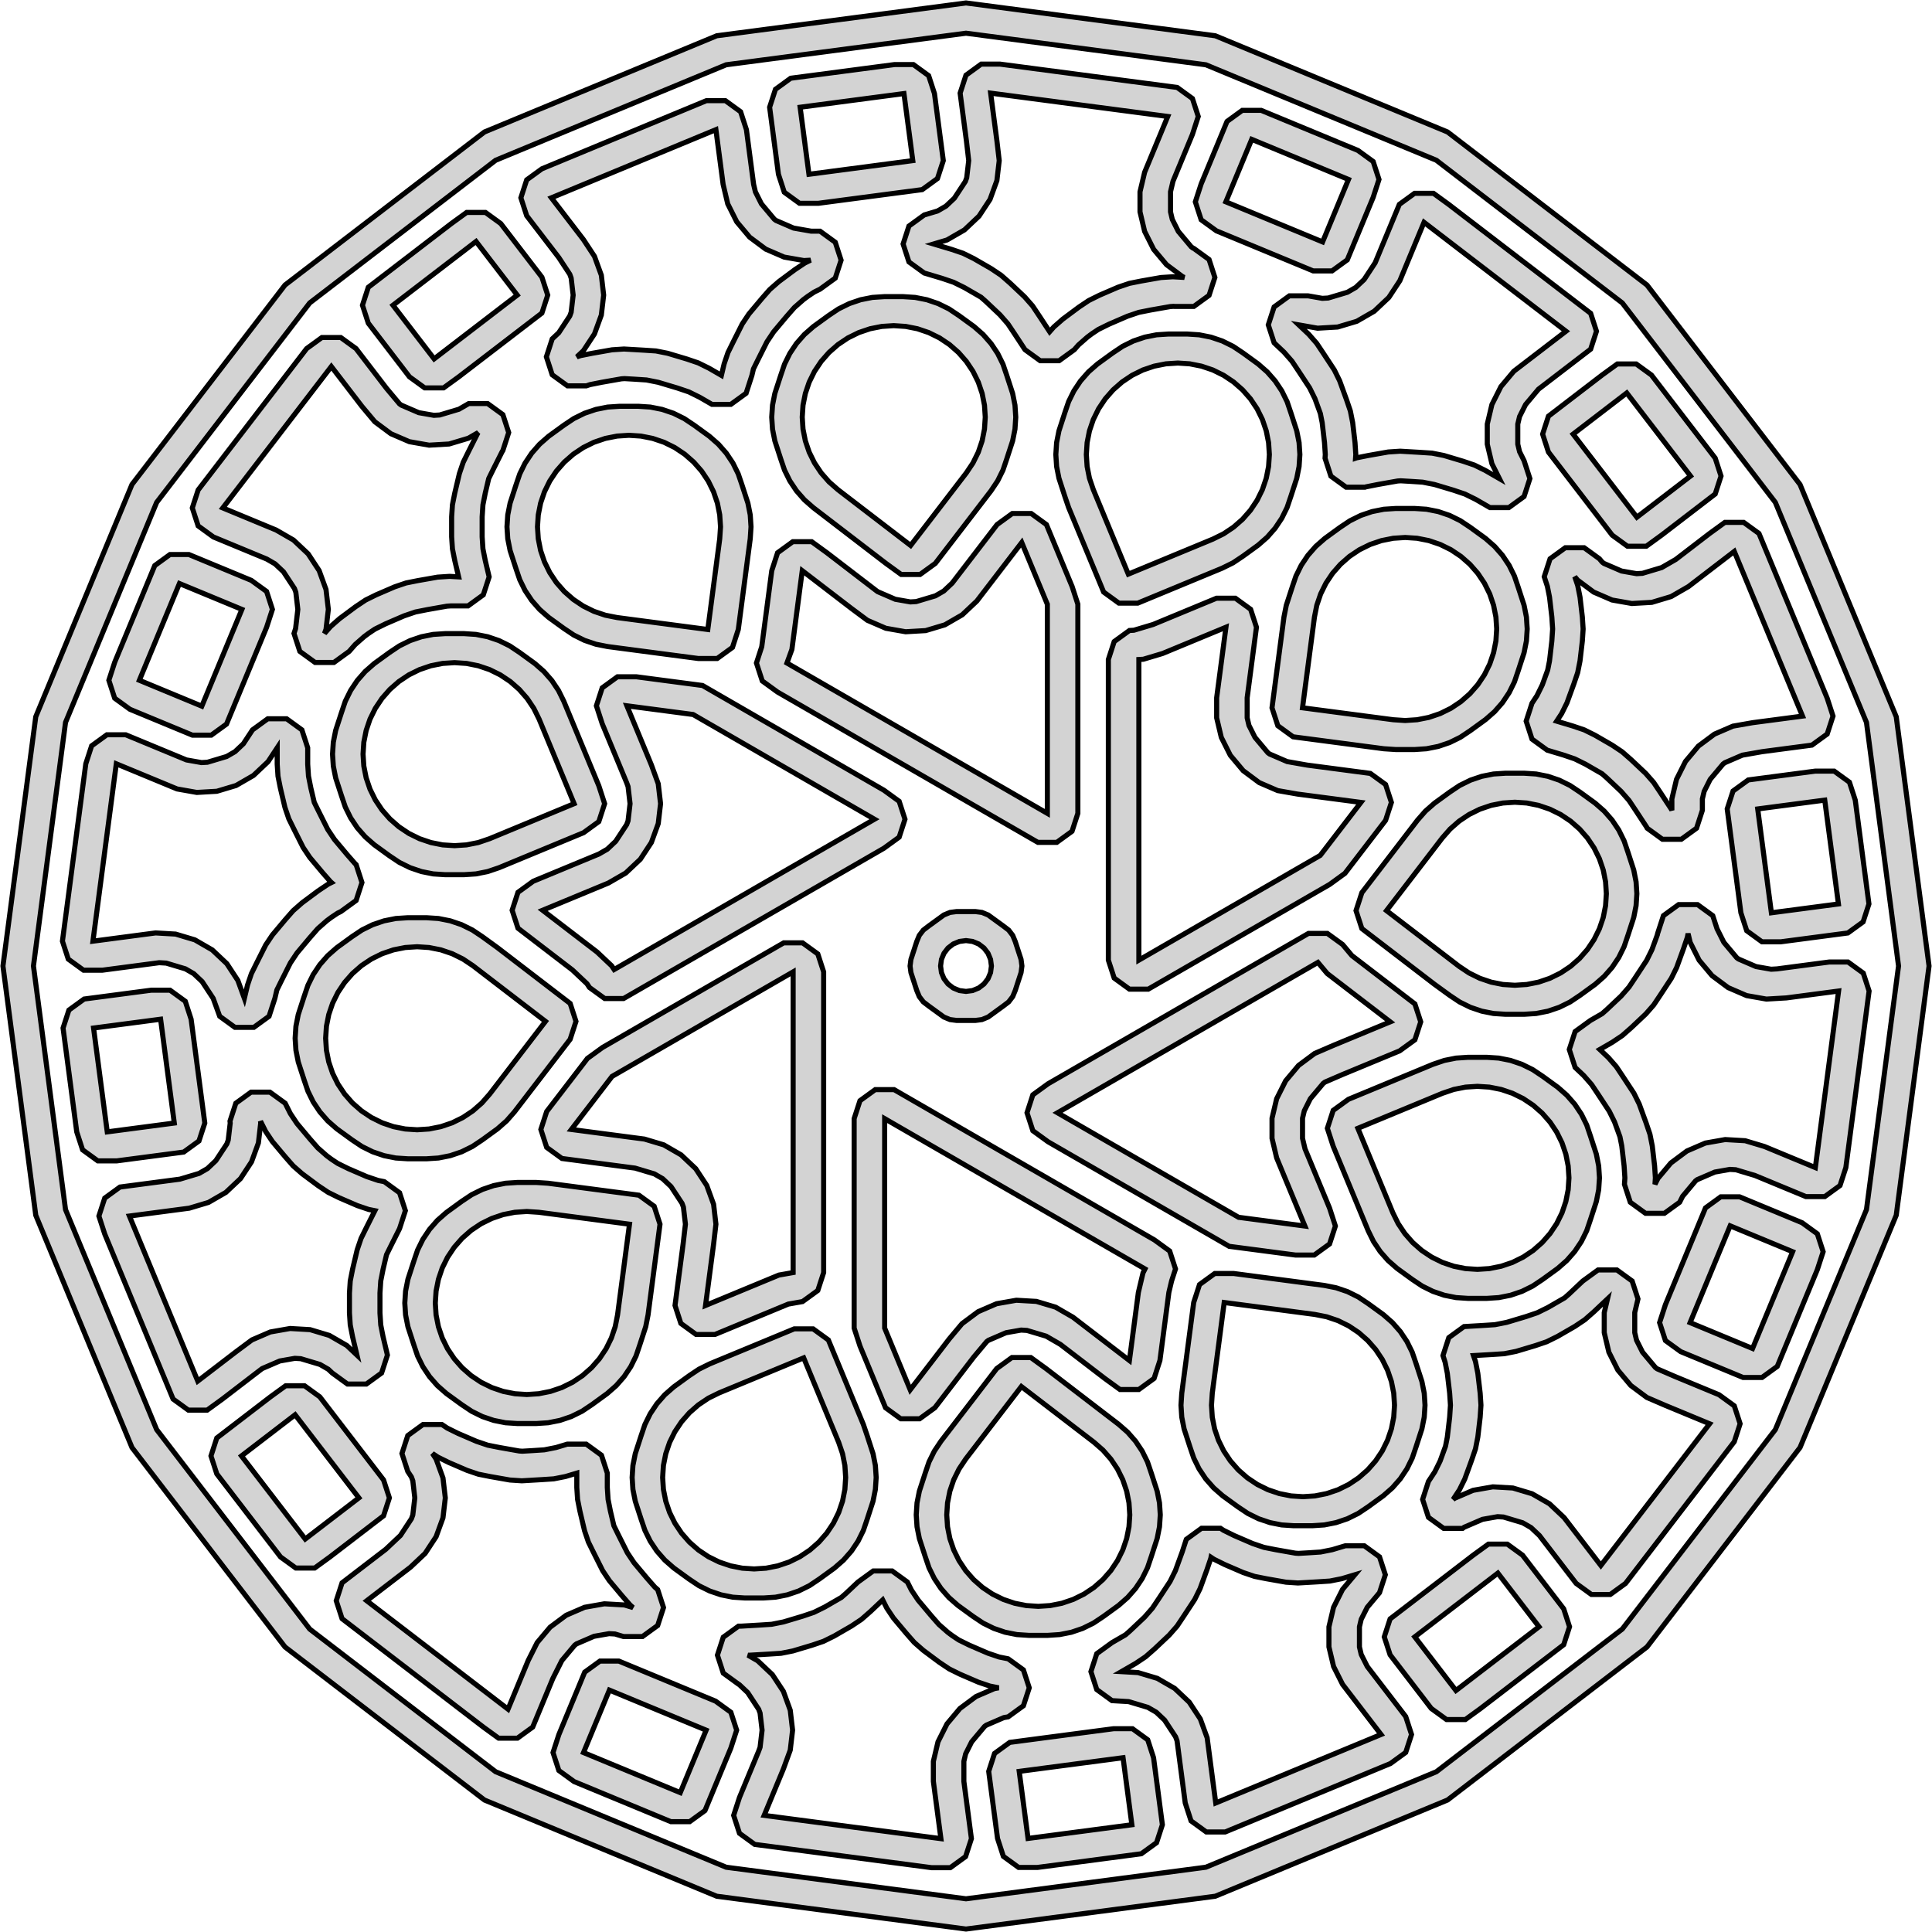 <?xml version="1.0" standalone="no"?>
<!DOCTYPE svg PUBLIC "-//W3C//DTD SVG 1.1//EN" "http://www.w3.org/Graphics/SVG/1.1/DTD/svg11.dtd">
<svg width="190" height="190" viewBox="-95 -95 190 190" xmlns="http://www.w3.org/2000/svg" version="1.1">
<title>OpenSCAD Model</title>
<path d="
M 24.513,91.483 L 47.355,82.021 L 66.97,66.97 L 82.021,47.355 L 91.483,24.513 L 94.71,-0
 L 91.483,-24.513 L 82.021,-47.355 L 66.97,-66.97 L 47.355,-82.021 L 24.513,-91.483 L 0,-94.71
 L -24.513,-91.483 L -47.355,-82.021 L -66.97,-66.97 L -82.021,-47.355 L -91.483,-24.513 L -94.71,-0
 L -91.483,24.513 L -82.021,47.355 L -66.97,66.97 L -47.355,82.021 L -24.513,91.483 L 0,94.71
 z
M -23.586,88.63 L -46.255,79.24 L -64.543,65.207 L -79.594,45.592 L -88.556,23.956 L -91.71,-0
 L -88.556,-23.956 L -79.594,-45.592 L -64.543,-65.207 L -46.255,-79.24 L -23.586,-88.63 L 0,-91.735
 L 23.586,-88.63 L 46.255,-79.24 L 64.543,-65.207 L 79.594,-45.592 L 88.556,-23.956 L 91.71,-0
 L 88.556,23.956 L 79.594,45.592 L 64.543,65.207 L 46.255,79.24 L 23.586,88.63 L 0,91.735
 z
M 10.654,-60.613 L 11.064,-61.08 L 11.949,-61.856 L 12.384,-62.181 L 13.011,-62.599 L 14.067,-63.12
 L 15.879,-63.902 L 16.994,-64.28 L 18.148,-64.51 L 20.092,-64.852 L 20.394,-64.872 L 20.549,-64.863
 L 22.403,-64.863 L 23.903,-65.953 L 24.476,-67.716 L 23.903,-69.48 L 22.403,-70.57 L 22.317,-70.606
 L 22.148,-70.732 L 20.88,-72.244 L 20.288,-73.423 L 20.112,-74.165 L 20.112,-76.138 L 20.356,-77.17
 L 22.268,-81.784 L 22.841,-83.547 L 22.268,-85.311 L 20.768,-86.4 L 3.349,-88.694 L 1.495,-88.694
 L -0.005,-87.604 L -0.578,-85.841 L 0.038,-81.165 L 0.267,-79.205 L 0.07,-77.523 L -0.064,-77.153
 L -1.149,-75.504 L -1.973,-74.727 L -2.793,-74.253 L -4.112,-73.858 L -5.612,-72.768 L -6.185,-71.005
 L -5.612,-69.242 L -4.112,-68.152 L -2.337,-67.62 L -1.222,-67.242 L -0.166,-66.721 L 1.472,-65.775
 L 1.907,-65.394 L 3.342,-64.04 L 4.119,-63.154 L 4.773,-62.176 L 5.8,-60.613 L 7.3,-59.523
 L 9.154,-59.523 z
M 19.165,-67.706 L 17.221,-67.363 L 16.067,-67.133 L 14.952,-66.755 L 13.139,-65.973 L 12.084,-65.452
 L 11.105,-64.798 L 9.522,-63.62 L 8.637,-62.843 L 8.227,-62.377 L 7.2,-63.939 L 6.546,-64.918
 L 5.769,-65.803 L 4.334,-67.157 L 3.449,-67.933 L 2.47,-68.588 L 0.761,-69.574 L -0.295,-70.095
 L -1.41,-70.473 L -3.185,-71.005 L -1.866,-71.4 L -0.157,-72.387 L 1.278,-73.741 L 2.363,-75.39
 L 3.038,-77.244 L 3.267,-79.205 L 3.038,-81.165 L 2.422,-85.841 L 19.841,-83.547 L 17.567,-78.059
 L 17.112,-76.138 L 17.112,-74.165 L 17.567,-72.244 L 18.453,-70.481 L 19.721,-68.969 L 21.304,-67.79
 L 21.476,-67.716 L 20.339,-67.782 z
M -4.306,-76.352 L -2.806,-77.441 L -2.233,-79.205 L -3.101,-85.798 L -3.674,-87.561 L -5.174,-88.651
 L -7.028,-88.651 L -17.24,-87.306 L -18.74,-86.217 L -19.313,-84.453 L -18.445,-77.86 L -17.872,-76.097
 L -16.372,-75.007 L -14.518,-75.007 z
M -16.313,-84.453 L -6.101,-85.798 L -5.233,-79.205 L -15.445,-77.86 z
M -21.627,-56.322 L -21.054,-58.085 L -20.903,-58.722 L -20.46,-59.619 L -19.575,-61.383 L -18.921,-62.362
 L -17.652,-63.873 L -16.876,-64.758 L -15.991,-65.535 L -15.555,-65.859 L -14.929,-66.278 L -14.357,-66.56
 L -12.857,-67.649 L -12.284,-69.413 L -12.857,-71.176 L -14.357,-72.266 L -15.229,-72.266 L -16.956,-72.57
 L -18.682,-73.315 L -18.851,-73.441 L -20.119,-74.953 L -20.712,-76.132 L -20.887,-76.873 L -21.595,-82.249
 L -22.168,-84.013 L -23.668,-85.103 L -25.522,-85.103 L -41.702,-78.401 L -43.202,-77.311 L -43.775,-75.548
 L -43.202,-73.784 L -40.05,-69.677 L -38.965,-68.028 L -38.831,-67.658 L -38.634,-65.977 L -38.831,-64.295
 L -38.965,-63.925 L -40.05,-62.276 L -40.694,-61.669 L -41.267,-59.906 L -40.694,-58.142 L -39.194,-57.053
 L -37.34,-57.053 L -36.982,-57.174 L -35.827,-57.404 L -33.883,-57.746 L -33.581,-57.766 L -32.593,-57.709
 L -31.418,-57.632 L -30.263,-57.402 L -28.373,-56.836 L -27.258,-56.458 L -26.202,-55.937 L -24.981,-55.232
 L -23.127,-55.232 z
M -36.538,-62.162 L -35.863,-64.016 L -35.634,-65.977 L -35.863,-67.937 L -36.538,-69.791 L -37.623,-71.44
 L -40.775,-75.548 L -24.595,-82.249 L -23.887,-76.873 L -23.432,-74.953 L -22.547,-73.189 L -21.278,-71.678
 L -19.695,-70.499 L -17.883,-69.717 L -15.939,-69.375 L -15.284,-69.413 L -15.856,-69.131 L -16.835,-68.477
 L -18.418,-67.298 L -19.303,-66.522 L -20.079,-65.637 L -21.348,-64.125 L -22.002,-63.146 L -22.888,-61.382
 L -23.408,-60.327 L -23.787,-59.212 L -24.054,-58.085 L -25.275,-58.79 L -26.331,-59.311 L -27.445,-59.689
 L -29.336,-60.255 L -30.491,-60.485 L -31.666,-60.562 L -33.636,-60.676 L -34.81,-60.599 L -36.754,-60.257
 L -37.909,-60.027 L -38.267,-59.906 L -37.623,-60.513 z
M 37.497,-69.446 L 40.042,-75.59 L 40.615,-77.354 L 40.042,-79.117 L 38.542,-80.207 L 29.026,-84.148
 L 27.172,-84.148 L 25.672,-83.059 L 23.127,-76.915 L 22.554,-75.151 L 23.127,-73.388 L 24.627,-72.298
 L 34.143,-68.357 L 35.997,-68.357 z
M 25.554,-75.151 L 28.099,-81.295 L 37.615,-77.354 L 35.07,-71.21 z
M 54.882,-46.171 L 55.455,-47.934 L 54.882,-49.697 L 54.44,-50.578 L 54.264,-51.319 L 54.264,-53.293
 L 54.44,-54.034 L 55.032,-55.213 L 56.3,-56.725 L 61.43,-60.661 L 62.003,-62.425 L 61.43,-64.188
 L 47.471,-74.899 L 45.971,-75.989 L 44.117,-75.989 L 42.617,-74.899 L 40.239,-69.158 L 39.155,-67.509
 L 38.33,-66.732 L 37.51,-66.258 L 35.619,-65.692 L 35.043,-65.659 L 33.655,-65.903 L 31.801,-65.903
 L 30.301,-64.813 L 29.728,-63.05 L 30.301,-61.287 L 31.282,-60.361 L 32.058,-59.476 L 32.712,-58.497
 L 33.797,-56.848 L 34.317,-55.792 L 34.848,-54.335 L 35.028,-53.432 L 35.257,-51.472 L 35.334,-50.297
 L 35.31,-49.939 L 35.883,-48.176 L 37.383,-47.086 L 39.237,-47.086 L 39.351,-47.125 L 40.505,-47.354
 L 42.449,-47.697 L 42.751,-47.717 L 43.74,-47.659 L 44.915,-47.582 L 46.069,-47.353 L 47.96,-46.786
 L 49.075,-46.408 L 50.131,-45.888 L 51.528,-45.081 L 53.382,-45.081 z
M 38.257,-51.472 L 38.028,-53.432 L 37.798,-54.587 L 37.419,-55.701 L 36.744,-57.556 L 36.224,-58.612
 L 35.139,-60.261 L 34.485,-61.239 L 33.709,-62.125 L 32.728,-63.05 L 34.576,-62.724 L 36.546,-62.839
 L 38.437,-63.405 L 40.146,-64.392 L 41.582,-65.746 L 42.666,-67.395 L 45.044,-73.136 L 59.003,-62.425
 L 53.873,-58.489 L 52.605,-56.977 L 51.719,-55.213 L 51.264,-53.293 L 51.264,-51.319 L 51.719,-49.399
 L 52.455,-47.934 L 51.058,-48.741 L 50.002,-49.261 L 48.887,-49.64 L 46.996,-50.206 L 45.842,-50.435
 L 44.667,-50.512 L 42.697,-50.627 L 41.522,-50.55 L 39.578,-50.208 L 38.424,-49.978 L 38.31,-49.939
 L 38.334,-50.297 z
M -49.879,-57.943 L -41.707,-64.213 L -41.134,-65.977 L -41.707,-67.74 L -45.755,-73.016 L -47.255,-74.106
 L -49.11,-74.106 L -50.61,-73.016 L -58.781,-66.746 L -59.354,-64.982 L -58.781,-63.219 L -54.733,-57.943
 L -53.233,-56.853 L -51.379,-56.853 z
M -56.354,-64.982 L -48.183,-71.252 L -44.134,-65.977 L -52.306,-59.706 z
M -3.018,-39.593 L 2.461,-46.733 L 3.115,-47.712 L 3.636,-48.768 L 4.014,-49.883 L 4.587,-51.646
 L 4.817,-52.8 L 4.894,-53.975 L 4.817,-55.15 L 4.587,-56.305 L 4.014,-58.068 L 3.636,-59.183
 L 3.115,-60.239 L 2.461,-61.217 L 1.685,-62.102 L 0.8,-62.879 L -0.7,-63.969 L -1.679,-64.623
 L -2.735,-65.143 L -3.85,-65.522 L -5.004,-65.751 L -6.179,-65.828 L -8.033,-65.828 L -9.208,-65.751
 L -10.362,-65.522 L -11.477,-65.143 L -12.533,-64.623 L -13.512,-63.969 L -15.012,-62.879 L -15.897,-62.102
 L -16.673,-61.218 L -17.327,-60.239 L -17.848,-59.183 L -18.226,-58.068 L -18.799,-56.305 L -19.029,-55.15
 L -19.106,-53.975 L -19.029,-52.8 L -18.799,-51.646 L -18.226,-49.883 L -17.848,-48.768 L -17.327,-47.712
 L -16.673,-46.733 L -15.897,-45.848 L -15.012,-45.072 L -7.872,-39.593 L -6.372,-38.503 L -4.518,-38.503
 z
M -12.585,-46.835 L -13.47,-47.611 L -14.246,-48.496 L -14.9,-49.475 L -15.421,-50.531 L -15.799,-51.646
 L -16.029,-52.8 L -16.106,-53.975 L -16.029,-55.15 L -15.799,-56.305 L -15.421,-57.419 L -14.9,-58.475
 L -14.246,-59.454 L -13.47,-60.339 L -12.585,-61.115 L -11.606,-61.77 L -10.55,-62.29 L -9.435,-62.669
 L -8.281,-62.898 L -7.106,-62.975 L -5.931,-62.898 L -4.777,-62.669 L -3.662,-62.29 L -2.606,-61.77
 L -1.627,-61.115 L -0.742,-60.339 L 0.034,-59.454 L 0.688,-58.475 L 1.209,-57.419 L 1.587,-56.305
 L 1.817,-55.15 L 1.894,-53.975 L 1.817,-52.8 L 1.587,-51.646 L 1.209,-50.531 L 0.688,-49.475
 L 0.034,-48.496 L -5.445,-41.356 z
M 25.205,-39.129 L 26.261,-39.65 L 27.239,-40.304 L 28.739,-41.393 L 29.625,-42.17 L 30.401,-43.055
 L 31.055,-44.034 L 31.576,-45.089 L 31.954,-46.204 L 32.527,-47.968 L 32.757,-49.122 L 32.834,-50.297
 L 32.757,-51.472 L 32.527,-52.626 L 31.954,-54.39 L 31.576,-55.504 L 31.055,-56.56 L 30.401,-57.539
 L 29.625,-58.424 L 28.739,-59.2 L 27.239,-60.29 L 26.261,-60.944 L 25.205,-61.465 L 24.09,-61.843
 L 22.936,-62.073 L 21.761,-62.15 L 19.907,-62.15 L 18.732,-62.073 L 17.577,-61.843 L 16.462,-61.465
 L 15.407,-60.944 L 14.428,-60.29 L 12.928,-59.2 L 12.043,-58.424 L 11.266,-57.539 L 10.612,-56.56
 L 10.092,-55.504 L 9.713,-54.39 L 9.14,-52.626 L 8.911,-51.472 L 8.834,-50.297 L 8.911,-49.122
 L 9.14,-47.968 L 9.713,-46.204 L 10.092,-45.089 L 13.536,-36.775 L 15.036,-35.685 L 16.89,-35.685
 z
M 12.519,-46.853 L 12.14,-47.968 L 11.911,-49.122 L 11.834,-50.297 L 11.911,-51.472 L 12.14,-52.626
 L 12.519,-53.741 L 13.039,-54.797 L 13.694,-55.776 L 14.47,-56.661 L 15.355,-57.437 L 16.334,-58.091
 L 17.39,-58.612 L 18.504,-58.99 L 19.659,-59.22 L 20.834,-59.297 L 22.008,-59.22 L 23.163,-58.99
 L 24.278,-58.612 L 25.334,-58.091 L 26.312,-57.437 L 27.198,-56.661 L 27.974,-55.776 L 28.628,-54.797
 L 29.149,-53.741 L 29.527,-52.626 L 29.757,-51.472 L 29.834,-50.297 L 29.757,-49.122 L 29.527,-47.968
 L 29.149,-46.853 L 28.628,-45.797 L 27.974,-44.818 L 27.198,-43.933 L 26.312,-43.157 L 25.334,-42.503
 L 24.278,-41.982 L 15.963,-38.538 z
M -60.66,-30.941 L -60.067,-31.617 L -59.182,-32.393 L -58.746,-32.717 L -58.12,-33.136 L -57.064,-33.657
 L -55.252,-34.438 L -54.137,-34.817 L -52.982,-35.046 L -51.039,-35.389 L -50.659,-35.414 L -48.969,-35.414
 L -47.469,-36.504 L -46.896,-38.267 L -47.277,-39.875 L -47.507,-41.029 L -47.584,-42.204 L -47.584,-44.178
 L -47.507,-45.352 L -47.277,-46.507 L -46.938,-47.938 L -46.496,-48.835 L -45.61,-50.598 L -45.545,-50.697
 L -44.972,-52.46 L -45.545,-54.224 L -47.045,-55.313 L -48.899,-55.313 L -49.866,-54.755 L -51.757,-54.189
 L -52.333,-54.155 L -53.817,-54.417 L -55.543,-55.161 L -55.712,-55.287 L -56.98,-56.799 L -59.989,-60.719
 L -61.489,-61.809 L -63.343,-61.809 L -64.843,-60.719 L -75.515,-46.811 L -76.088,-45.048 L -75.515,-43.284
 L -74.015,-42.194 L -68.77,-40.022 L -67.95,-39.548 L -67.125,-38.771 L -66.041,-37.122 L -65.906,-36.752
 L -65.71,-35.07 L -65.93,-33.186 L -66.087,-32.705 L -65.513,-30.941 L -64.013,-29.851 L -62.16,-29.851
 z
M -62.939,-33.11 L -62.71,-35.07 L -62.939,-37.031 L -63.614,-38.885 L -64.698,-40.534 L -66.134,-41.888
 L -67.843,-42.875 L -73.088,-45.048 L -62.416,-58.956 L -59.407,-55.036 L -58.139,-53.524 L -56.556,-52.345
 L -54.744,-51.564 L -52.8,-51.221 L -50.83,-51.336 L -48.939,-51.902 L -47.972,-52.46 L -48.037,-52.362
 L -48.923,-50.598 L -49.444,-49.542 L -49.822,-48.428 L -50.277,-46.507 L -50.507,-45.352 L -50.584,-44.178
 L -50.584,-42.204 L -50.507,-41.029 L -50.277,-39.875 L -49.896,-38.267 L -50.791,-38.319 L -51.966,-38.242
 L -53.91,-37.9 L -55.064,-37.67 L -56.179,-37.291 L -57.991,-36.51 L -59.047,-35.989 L -60.026,-35.335
 L -61.609,-34.157 L -62.494,-33.38 L -63.087,-32.705 z
M 68.404,-42.371 L 73.68,-46.419 L 74.252,-48.183 L 73.68,-49.946 L 67.409,-58.117 L 65.909,-59.207
 L 64.055,-59.207 L 62.555,-58.117 L 57.279,-54.069 L 56.706,-52.306 L 57.279,-50.542 L 63.55,-42.371
 L 65.05,-41.281 L 66.904,-41.281 z
M 59.706,-52.306 L 64.982,-56.354 L 71.252,-48.183 L 65.977,-44.134 z
M -22.966,-31.33 L -22.393,-33.093 L -21.219,-42.016 L -21.142,-43.191 L -21.219,-44.366 L -21.448,-45.52
 L -22.021,-47.284 L -22.4,-48.398 L -22.92,-49.454 L -23.574,-50.433 L -24.351,-51.318 L -25.236,-52.094
 L -26.736,-53.184 L -27.715,-53.838 L -28.77,-54.359 L -29.885,-54.737 L -31.04,-54.967 L -32.215,-55.044
 L -34.069,-55.044 L -35.243,-54.967 L -36.398,-54.737 L -37.513,-54.359 L -38.569,-53.838 L -39.547,-53.184
 L -41.047,-52.094 L -41.933,-51.318 L -42.709,-50.433 L -43.363,-49.454 L -43.883,-48.398 L -44.262,-47.284
 L -44.835,-45.52 L -45.065,-44.366 L -45.142,-43.191 L -45.065,-42.016 L -44.835,-40.862 L -44.262,-39.098
 L -43.883,-37.983 L -43.363,-36.928 L -42.709,-35.949 L -41.933,-35.064 L -41.047,-34.287 L -39.547,-33.198
 L -38.569,-32.544 L -37.513,-32.023 L -36.398,-31.645 L -35.243,-31.415 L -26.32,-30.24 L -24.466,-30.24
 z
M -34.316,-34.268 L -35.471,-34.498 L -36.586,-34.876 L -37.642,-35.397 L -38.62,-36.051 L -39.505,-36.827
 L -40.282,-37.712 L -40.936,-38.691 L -41.456,-39.747 L -41.835,-40.862 L -42.065,-42.016 L -42.142,-43.191
 L -42.065,-44.366 L -41.835,-45.52 L -41.456,-46.635 L -40.936,-47.691 L -40.282,-48.67 L -39.505,-49.555
 L -38.62,-50.331 L -37.642,-50.985 L -36.586,-51.506 L -35.471,-51.884 L -34.316,-52.114 L -33.142,-52.191
 L -31.967,-52.114 L -30.812,-51.884 L -29.697,-51.506 L -28.642,-50.985 L -27.663,-50.331 L -26.778,-49.555
 L -26.001,-48.67 L -25.347,-47.691 L -24.827,-46.635 L -24.448,-45.52 L -24.219,-44.366 L -24.142,-43.191
 L -24.219,-42.016 L -25.393,-33.093 z
M 45.293,-21.365 L 46.447,-21.595 L 47.562,-21.974 L 48.618,-22.494 L 49.597,-23.148 L 51.097,-24.238
 L 51.982,-25.014 L 52.758,-25.899 L 53.412,-26.878 L 53.933,-27.934 L 54.311,-29.049 L 54.884,-30.812
 L 55.114,-31.967 L 55.191,-33.142 L 55.114,-34.316 L 54.884,-35.471 L 54.311,-37.234 L 53.933,-38.349
 L 53.412,-39.405 L 52.758,-40.384 L 51.982,-41.269 L 51.097,-42.045 L 49.597,-43.135 L 48.618,-43.789
 L 47.562,-44.31 L 46.447,-44.688 L 45.293,-44.918 L 44.118,-44.995 L 42.264,-44.995 L 41.089,-44.918
 L 39.934,-44.688 L 38.82,-44.31 L 37.764,-43.789 L 36.785,-43.135 L 35.285,-42.045 L 34.4,-41.269
 L 33.624,-40.384 L 32.97,-39.405 L 32.449,-38.349 L 32.071,-37.234 L 31.498,-35.471 L 31.268,-34.316
 L 30.093,-25.393 L 30.666,-23.63 L 32.166,-22.54 L 41.089,-21.365 L 42.264,-21.288 L 44.118,-21.288
 z
M 42.016,-24.219 L 33.093,-25.393 L 34.268,-34.316 L 34.498,-35.471 L 34.876,-36.586 L 35.397,-37.642
 L 36.051,-38.62 L 36.827,-39.505 L 37.712,-40.282 L 38.691,-40.936 L 39.747,-41.456 L 40.862,-41.835
 L 42.016,-42.065 L 43.191,-42.142 L 44.366,-42.065 L 45.52,-41.835 L 46.635,-41.456 L 47.691,-40.936
 L 48.67,-40.282 L 49.555,-39.505 L 50.331,-38.62 L 50.985,-37.642 L 51.506,-36.586 L 51.884,-35.471
 L 52.114,-34.316 L 52.191,-33.142 L 52.114,-31.967 L 51.884,-30.812 L 51.506,-29.697 L 50.985,-28.642
 L 50.331,-27.663 L 49.555,-26.778 L 48.67,-26.001 L 47.691,-25.347 L 46.635,-24.827 L 45.52,-24.448
 L 44.366,-24.219 L 43.191,-24.142 z
M 10.427,-13.248 L 11,-15.011 L 11,-35.582 L 10.427,-37.345 L 10.403,-37.394 L 7.91,-43.411
 L 6.41,-44.501 L 4.556,-44.501 L 3.056,-43.411 L -1.36,-37.656 L -2.185,-36.878 L -3.005,-36.404
 L -4.896,-35.839 L -5.472,-35.805 L -6.955,-36.066 L -8.682,-36.811 L -8.851,-36.937 L -13.676,-40.639
 L -15.176,-41.729 L -17.03,-41.729 L -18.53,-40.639 L -19.103,-38.876 L -20.087,-31.403 L -20.609,-29.796
 L -20.036,-28.033 L -18.536,-26.943 L 7.073,-12.158 L 8.927,-12.158 z
M -17.609,-29.796 L -17.122,-31.133 L -16.103,-38.876 L -11.278,-35.173 L -9.695,-33.995 L -7.882,-33.213
 L -5.939,-32.871 L -3.969,-32.985 L -2.078,-33.551 L -0.369,-34.538 L 1.067,-35.892 L 5.483,-41.648
 L 7.976,-35.631 L 8,-35.582 L 8,-15.011 z
M 71.845,-13.551 L 72.418,-15.315 L 72.418,-16.432 L 72.594,-17.173 L 73.186,-18.352 L 74.454,-19.864
 L 74.623,-19.99 L 76.35,-20.735 L 78.293,-21.077 L 83.192,-21.722 L 84.692,-22.812 L 85.265,-24.576
 L 84.692,-26.339 L 77.984,-42.536 L 76.484,-43.625 L 74.629,-43.625 L 73.129,-42.536 L 69.803,-39.983
 L 68.416,-39.183 L 66.526,-38.617 L 65.949,-38.583 L 64.466,-38.844 L 62.74,-39.589 L 62.571,-39.715
 L 62.293,-40.046 L 60.793,-41.135 L 58.939,-41.135 L 57.439,-40.046 L 56.866,-38.282 L 57.175,-37.333
 L 57.385,-36.276 L 57.614,-34.316 L 57.691,-33.142 L 57.614,-31.967 L 57.385,-30.007 L 57.205,-29.104
 L 56.675,-27.646 L 56.154,-26.59 L 55.661,-25.841 L 55.089,-24.078 L 55.661,-22.315 L 57.161,-21.225
 L 58.744,-20.751 L 59.859,-20.372 L 60.915,-19.852 L 62.553,-18.906 L 62.988,-18.525 L 64.424,-17.17
 L 65.2,-16.285 L 65.854,-15.306 L 66.938,-13.657 L 66.991,-13.551 L 68.491,-12.461 L 70.345,-12.461
 z
M 68.281,-17.07 L 67.627,-18.049 L 66.851,-18.934 L 65.415,-20.288 L 64.53,-21.064 L 63.551,-21.718
 L 61.842,-22.705 L 60.786,-23.226 L 59.671,-23.604 L 58.089,-24.078 L 58.581,-24.827 L 59.102,-25.883
 L 59.777,-27.737 L 60.155,-28.852 L 60.385,-30.007 L 60.614,-31.967 L 60.691,-33.142 L 60.614,-34.316
 L 60.385,-36.276 L 60.155,-37.431 L 59.866,-38.282 L 60.144,-37.952 L 61.727,-36.773 L 63.539,-35.991
 L 65.483,-35.649 L 67.453,-35.763 L 69.343,-36.33 L 71.052,-37.316 L 75.556,-40.772 L 82.265,-24.576
 L 77.366,-23.93 L 75.422,-23.588 L 73.61,-22.806 L 72.027,-21.628 L 70.759,-20.116 L 69.873,-18.352
 L 69.418,-16.432 L 69.418,-15.315 L 69.365,-15.421 z
M -72.724,-23.791 L -68.783,-33.307 L -68.21,-35.07 L -68.783,-36.834 L -70.283,-37.923 L -76.427,-40.468
 L -78.281,-40.468 L -79.781,-39.379 L -83.722,-29.863 L -84.295,-28.099 L -83.722,-26.336 L -82.222,-25.246
 L -76.078,-22.701 L -74.224,-22.701 z
M -81.295,-28.099 L -77.354,-37.615 L -71.21,-35.07 L -75.151,-25.554 z
M 35.766,-8.023 L 37.266,-9.113 L 41.263,-14.323 L 41.836,-16.087 L 41.263,-17.85 L 39.763,-18.94
 L 33.526,-19.761 L 31.582,-20.104 L 29.856,-20.848 L 29.687,-20.974 L 28.419,-22.486 L 27.826,-23.665
 L 27.651,-24.407 L 27.651,-26.38 L 28.564,-33.315 L 27.991,-35.079 L 26.491,-36.169 L 24.637,-36.169
 L 18.402,-33.586 L 16.512,-33.02 L 16.073,-32.995 L 14.573,-31.905 L 14,-30.141 L 14,-0.577
 L 14.573,1.186 L 16.073,2.276 L 17.927,2.276 z
M 17,-30.141 L 17.439,-30.167 L 19.33,-30.733 L 25.564,-33.315 L 24.651,-26.38 L 24.651,-24.407
 L 25.106,-22.486 L 25.992,-20.723 L 27.26,-19.211 L 28.843,-18.032 L 30.655,-17.25 L 32.599,-16.908
 L 38.836,-16.087 L 34.838,-10.876 L 17,-0.577 z
M -48.195,-9.057 L -47.041,-9.287 L -45.926,-9.666 L -37.611,-13.11 L -36.111,-14.2 L -35.538,-15.963
 L -36.111,-17.726 L -39.555,-26.041 L -40.076,-27.097 L -40.73,-28.076 L -41.506,-28.961 L -42.391,-29.737
 L -43.891,-30.827 L -44.87,-31.481 L -45.926,-32.002 L -47.041,-32.38 L -48.195,-32.61 L -49.37,-32.687
 L -51.224,-32.687 L -52.399,-32.61 L -53.553,-32.38 L -54.668,-32.002 L -55.724,-31.481 L -56.703,-30.827
 L -58.203,-29.737 L -59.088,-28.961 L -59.864,-28.076 L -60.518,-27.097 L -61.039,-26.041 L -61.417,-24.926
 L -61.99,-23.163 L -62.22,-22.008 L -62.297,-20.834 L -62.22,-19.659 L -61.99,-18.504 L -61.417,-16.741
 L -61.039,-15.626 L -60.518,-14.57 L -59.864,-13.591 L -59.088,-12.706 L -58.203,-11.93 L -56.703,-10.84
 L -55.724,-10.186 L -54.668,-9.666 L -53.553,-9.287 L -52.399,-9.057 L -51.224,-8.98 L -49.37,-8.98
 z
M -51.472,-11.911 L -52.626,-12.14 L -53.741,-12.519 L -54.797,-13.039 L -55.776,-13.694 L -56.661,-14.47
 L -57.437,-15.355 L -58.091,-16.334 L -58.612,-17.39 L -58.99,-18.504 L -59.22,-19.659 L -59.297,-20.834
 L -59.22,-22.008 L -58.99,-23.163 L -58.612,-24.278 L -58.091,-25.334 L -57.437,-26.312 L -56.661,-27.198
 L -55.776,-27.974 L -54.797,-28.628 L -53.741,-29.149 L -52.626,-29.527 L -51.472,-29.757 L -50.297,-29.834
 L -49.122,-29.757 L -47.968,-29.527 L -46.853,-29.149 L -45.797,-28.628 L -44.818,-27.974 L -43.933,-27.198
 L -43.157,-26.312 L -42.503,-25.334 L -41.982,-24.278 L -38.538,-15.963 L -46.853,-12.519 L -47.968,-12.14
 L -49.122,-11.911 L -50.297,-11.834 z
M -8.073,-11.581 L -6.573,-12.67 L -6,-14.434 L -6.573,-16.197 L -8.073,-17.287 L -25.911,-27.586
 L -32.422,-28.443 L -34.277,-28.443 L -35.777,-27.353 L -36.349,-25.59 L -35.777,-23.827 L -33.369,-18.014
 L -33.234,-17.645 L -33.038,-15.963 L -33.234,-14.281 L -33.369,-13.912 L -34.453,-12.263 L -35.278,-11.485
 L -36.098,-11.011 L -42.561,-8.334 L -44.061,-7.245 L -44.634,-5.481 L -44.061,-3.718 L -38.707,0.39
 L -37.272,1.744 L -37.03,2.112 L -35.53,3.201 L -33.676,3.201 z
M -34.845,-0.019 L -36.28,-1.373 L -41.634,-5.481 L -35.171,-8.158 L -33.462,-9.145 L -32.026,-10.499
 L -30.942,-12.148 L -30.267,-14.003 L -30.038,-15.963 L -30.267,-17.923 L -30.942,-19.778 L -33.349,-25.59
 L -26.838,-24.733 L -9,-14.434 L -34.603,0.348 z
M -68.54,4.945 L -67.967,3.182 L -67.772,2.359 L -67.33,1.462 L -66.444,-0.301 L -65.79,-1.28
 L -64.521,-2.792 L -63.745,-3.677 L -62.86,-4.454 L -62.425,-4.778 L -61.798,-5.196 L -61.477,-5.355
 L -59.977,-6.445 L -59.404,-8.208 L -59.977,-9.971 L -60.067,-10.05 L -60.843,-10.935 L -62.112,-12.447
 L -62.766,-13.426 L -63.651,-15.19 L -64.094,-16.086 L -64.433,-17.517 L -64.662,-18.672 L -64.739,-19.847
 L -64.739,-21.46 L -65.312,-23.223 L -66.812,-24.313 L -68.666,-24.313 L -70.166,-23.223 L -71.067,-21.854
 L -71.891,-21.076 L -72.712,-20.603 L -74.602,-20.037 L -75.179,-20.003 L -76.662,-20.265 L -82.636,-22.739
 L -84.49,-22.739 L -85.99,-21.649 L -86.563,-19.886 L -88.86,-2.441 L -88.287,-0.678 L -86.787,0.412
 L -84.933,0.412 L -79.341,-0.325 L -78.656,-0.285 L -76.765,0.281 L -75.945,0.755 L -75.12,1.533
 L -74.036,3.182 L -73.394,4.945 L -71.894,6.035 L -70.04,6.035 z
M -77.589,-17.412 L -75.646,-17.069 L -73.675,-17.183 L -71.785,-17.75 L -70.076,-18.736 L -68.64,-20.091
 L -67.739,-21.46 L -67.739,-19.847 L -67.662,-18.672 L -67.433,-17.517 L -66.978,-15.597 L -66.599,-14.482
 L -66.079,-13.427 L -65.193,-11.663 L -64.539,-10.684 L -63.27,-9.172 L -62.494,-8.287 L -62.404,-8.208
 L -62.725,-8.049 L -63.704,-7.395 L -65.287,-6.217 L -66.172,-5.441 L -66.948,-4.556 L -68.217,-3.044
 L -68.871,-2.065 L -69.757,-0.301 L -70.278,0.755 L -70.656,1.869 L -70.967,3.182 L -71.609,1.418
 L -72.693,-0.231 L -74.129,-1.585 L -75.838,-2.572 L -77.729,-3.138 L -79.699,-3.253 L -85.86,-2.441
 L -83.563,-19.886 z
M 86.725,-3.248 L 88.225,-4.338 L 88.798,-6.101 L 87.453,-16.313 L 86.88,-18.076 L 85.38,-19.166
 L 83.526,-19.166 L 76.933,-18.298 L 75.433,-17.208 L 74.86,-15.445 L 76.205,-5.233 L 76.778,-3.47
 L 78.278,-2.38 L 80.132,-2.38 z
M 77.86,-15.445 L 84.453,-16.313 L 85.798,-6.101 L 79.205,-5.233 z
M 56.077,4.67 L 57.232,4.441 L 58.346,4.062 L 59.402,3.541 L 60.381,2.887 L 61.881,1.798
 L 62.766,1.021 L 63.542,0.136 L 64.197,-0.843 L 64.717,-1.898 L 65.096,-3.013 L 65.669,-4.777
 L 65.898,-5.931 L 65.975,-7.106 L 65.898,-8.281 L 65.669,-9.435 L 65.096,-11.199 L 64.717,-12.313
 L 64.197,-13.369 L 63.542,-14.348 L 62.766,-15.233 L 61.881,-16.009 L 60.381,-17.099 L 59.402,-17.753
 L 58.346,-18.274 L 57.232,-18.652 L 56.077,-18.882 L 54.902,-18.959 L 53.048,-18.959 L 51.873,-18.882
 L 50.719,-18.652 L 49.604,-18.274 L 48.548,-17.753 L 47.569,-17.099 L 46.069,-16.009 L 45.184,-15.233
 L 44.408,-14.348 L 38.929,-7.208 L 38.356,-5.445 L 38.929,-3.681 L 46.069,1.798 L 47.569,2.887
 L 48.548,3.541 L 49.604,4.062 L 50.719,4.441 L 51.873,4.67 L 53.048,4.747 L 54.902,4.747
 z
M 52.8,1.817 L 51.646,1.587 L 50.531,1.209 L 49.475,0.688 L 48.496,0.034 L 41.356,-5.445
 L 46.835,-12.585 L 47.611,-13.47 L 48.496,-14.246 L 49.475,-14.9 L 50.531,-15.421 L 51.646,-15.799
 L 52.8,-16.029 L 53.975,-16.106 L 55.15,-16.029 L 56.305,-15.799 L 57.419,-15.421 L 58.475,-14.9
 L 59.454,-14.246 L 60.339,-13.47 L 61.115,-12.585 L 61.77,-11.606 L 62.29,-10.55 L 62.669,-9.435
 L 62.898,-8.281 L 62.975,-7.106 L 62.898,-5.931 L 62.669,-4.777 L 62.29,-3.662 L 61.77,-2.606
 L 61.115,-1.627 L 60.339,-0.742 L 59.454,0.034 L 58.475,0.688 L 57.419,1.209 L 56.305,1.587
 L 55.15,1.817 L 53.975,1.894 z
M 70.182,23.233 L 70.477,22.647 L 71.745,21.135 L 71.914,21.009 L 73.641,20.265 L 75.124,20.003
 L 75.7,20.037 L 77.591,20.603 L 82.601,22.678 L 84.455,22.678 L 85.955,21.588 L 86.528,19.825
 L 88.814,2.462 L 88.241,0.699 L 86.741,-0.391 L 84.886,-0.391 L 79.754,0.285 L 79.177,0.318
 L 77.694,0.057 L 75.968,-0.688 L 75.799,-0.814 L 74.53,-2.326 L 73.859,-3.662 L 73.44,-4.95
 L 71.94,-6.04 L 70.086,-6.04 L 68.586,-4.95 L 68.013,-3.187 L 67.99,-3.068 L 67.459,-1.61
 L 66.938,-0.555 L 65.854,1.094 L 65.2,2.073 L 64.424,2.958 L 62.988,4.313 L 62.553,4.694
 L 61.403,5.358 L 59.903,6.448 L 59.33,8.211 L 59.903,9.975 L 60.745,10.769 L 61.521,11.655
 L 62.175,12.633 L 63.26,14.282 L 63.781,15.338 L 64.311,16.796 L 64.491,17.699 L 64.72,19.659
 L 64.797,20.834 L 64.755,21.47 L 65.328,23.233 L 66.828,24.323 L 68.682,24.323 z
M 76.627,17.183 L 74.657,17.069 L 72.714,17.412 L 70.901,18.193 L 69.318,19.372 L 68.05,20.884
 L 67.755,21.47 L 67.797,20.834 L 67.72,19.659 L 67.491,17.699 L 67.261,16.544 L 66.883,15.429
 L 66.208,13.575 L 65.687,12.519 L 64.603,10.87 L 63.949,9.891 L 63.172,9.006 L 62.33,8.211
 L 63.551,7.506 L 64.53,6.852 L 65.415,6.076 L 66.85,4.722 L 67.627,3.837 L 68.281,2.858
 L 69.365,1.209 L 69.886,0.153 L 70.561,-1.702 L 70.939,-2.816 L 71.013,-3.187 L 71.217,-2.326
 L 72.103,-0.562 L 73.372,0.95 L 74.955,2.128 L 76.767,2.91 L 78.71,3.253 L 80.681,3.138
 L 85.814,2.462 L 83.528,19.825 L 78.518,17.75 z
M 1.574,5.268 L 2.177,5.018 L 3.677,3.928 L 4.195,3.531 L 4.592,3.013 L 4.842,2.41
 L 5.415,0.647 L 5.5,-0 L 5.415,-0.647 L 4.842,-2.41 L 4.592,-3.013 L 4.195,-3.531
 L 3.677,-3.928 L 2.177,-5.018 L 1.574,-5.268 L 0.927,-5.353 L -0.927,-5.353 L -1.574,-5.268
 L -2.177,-5.018 L -3.677,-3.928 L -4.195,-3.531 L -4.592,-3.013 L -4.842,-2.41 L -5.415,-0.647
 L -5.5,-0 L -5.415,0.647 L -4.842,2.41 L -4.592,3.013 L -4.195,3.531 L -3.677,3.928
 L -2.177,5.018 L -1.574,5.268 L -0.927,5.353 L 0.927,5.353 z
M -0.647,2.415 L -1.25,2.165 L -1.768,1.768 L -2.165,1.25 L -2.415,0.647 L -2.5,-0
 L -2.415,-0.647 L -2.165,-1.25 L -1.768,-1.768 L -1.25,-2.165 L -0.647,-2.415 L 0,-2.5
 L 0.647,-2.415 L 1.25,-2.165 L 1.768,-1.768 L 2.165,-1.25 L 2.415,-0.647 L 2.5,-0
 L 2.415,0.647 L 2.165,1.25 L 1.768,1.768 L 1.25,2.165 L 0.647,2.415 L 0,2.5
 z
M -51.873,18.882 L -50.719,18.652 L -49.604,18.274 L -48.548,17.753 L -47.569,17.099 L -46.069,16.009
 L -45.184,15.233 L -44.408,14.348 L -38.929,7.208 L -38.356,5.445 L -38.929,3.681 L -46.069,-1.798
 L -47.569,-2.887 L -48.548,-3.541 L -49.604,-4.062 L -50.719,-4.441 L -51.873,-4.67 L -53.048,-4.747
 L -54.902,-4.747 L -56.077,-4.67 L -57.232,-4.441 L -58.346,-4.062 L -59.402,-3.541 L -60.381,-2.887
 L -61.881,-1.798 L -62.766,-1.021 L -63.542,-0.136 L -64.197,0.843 L -64.717,1.898 L -65.096,3.013
 L -65.669,4.777 L -65.898,5.931 L -65.975,7.106 L -65.898,8.281 L -65.669,9.435 L -65.096,11.199
 L -64.717,12.313 L -64.197,13.369 L -63.542,14.348 L -62.766,15.233 L -61.881,16.009 L -60.381,17.099
 L -59.402,17.753 L -58.346,18.274 L -57.232,18.652 L -56.077,18.882 L -54.902,18.959 L -53.048,18.959
 z
M -55.15,16.029 L -56.305,15.799 L -57.419,15.421 L -58.475,14.9 L -59.454,14.246 L -60.339,13.47
 L -61.115,12.585 L -61.77,11.606 L -62.29,10.55 L -62.669,9.435 L -62.898,8.281 L -62.975,7.106
 L -62.898,5.931 L -62.669,4.777 L -62.29,3.662 L -61.77,2.606 L -61.115,1.627 L -60.339,0.742
 L -59.454,-0.034 L -58.475,-0.688 L -57.419,-1.209 L -56.305,-1.587 L -55.15,-1.817 L -53.975,-1.894
 L -52.8,-1.817 L -51.646,-1.587 L -50.531,-1.209 L -49.475,-0.688 L -48.496,-0.034 L -41.356,5.445
 L -46.835,12.585 L -47.611,13.47 L -48.496,14.246 L -49.475,14.9 L -50.531,15.421 L -51.646,15.799
 L -52.8,16.029 L -53.975,16.106 z
M 35.754,27.336 L 36.327,25.573 L 35.754,23.809 L 33.34,17.982 L 33.095,16.95 L 33.095,14.976
 L 33.271,14.235 L 33.863,13.055 L 35.132,11.544 L 35.301,11.418 L 37.027,10.673 L 42.646,8.346
 L 44.146,7.256 L 44.719,5.492 L 44.146,3.729 L 37.95,-1.025 L 37.036,-2.115 L 35.536,-3.205
 L 33.682,-3.205 L 8.073,11.581 L 6.573,12.67 L 6,14.434 L 6.573,16.197 L 8.073,17.287
 L 25.888,27.572 L 25.942,27.576 L 32.4,28.426 L 34.254,28.426 z
M 26.869,24.722 L 26.815,24.719 L 9,14.434 L 34.609,-0.352 L 35.523,0.738 L 41.719,5.492
 L 36.1,7.82 L 34.288,8.602 L 32.705,9.78 L 31.436,11.292 L 30.55,13.056 L 30.095,14.976
 L 30.095,16.95 L 30.55,18.87 L 33.327,25.573 z
M -17.474,33.248 L -16.073,33.001 L -14.573,31.911 L -14,30.148 L -14,0.577 L -14.573,-1.186
 L -16.073,-2.276 L -17.927,-2.276 L -35.742,8.01 L -37.242,9.099 L -37.272,9.145 L -41.237,14.312
 L -41.81,16.076 L -41.237,17.839 L -39.737,18.929 L -32.544,19.876 L -30.654,20.442 L -29.833,20.915
 L -29.009,21.693 L -27.924,23.342 L -27.79,23.712 L -27.593,25.393 L -27.822,27.354 L -28.616,33.384
 L -28.043,35.147 L -26.543,36.237 L -24.689,36.237 z
M -24.822,27.354 L -24.593,25.393 L -24.822,23.433 L -25.497,21.578 L -26.582,19.93 L -28.017,18.575
 L -29.727,17.588 L -31.617,17.022 L -38.81,16.076 L -34.845,10.908 L -34.815,10.863 L -17,0.577
 L -17,30.148 L -18.401,30.395 L -25.616,33.384 z
M -76.933,18.298 L -75.433,17.208 L -74.86,15.445 L -76.205,5.233 L -76.778,3.47 L -78.278,2.38
 L -80.132,2.38 L -86.725,3.248 L -88.225,4.338 L -88.798,6.101 L -87.453,16.313 L -86.88,18.076
 L -85.38,19.166 L -83.526,19.166 z
M -85.798,6.101 L -79.205,5.233 L -77.86,15.445 L -84.453,16.313 z
M 52.399,32.61 L 53.553,32.38 L 54.668,32.002 L 55.724,31.481 L 56.703,30.827 L 58.203,29.737
 L 59.088,28.961 L 59.864,28.076 L 60.518,27.097 L 61.039,26.041 L 61.417,24.926 L 61.99,23.163
 L 62.22,22.008 L 62.297,20.834 L 62.22,19.659 L 61.99,18.504 L 61.417,16.741 L 61.039,15.626
 L 60.518,14.57 L 59.864,13.591 L 59.088,12.706 L 58.203,11.93 L 56.703,10.84 L 55.724,10.186
 L 54.668,9.666 L 53.553,9.287 L 52.399,9.057 L 51.224,8.98 L 49.37,8.98 L 48.195,9.057
 L 47.041,9.287 L 45.926,9.666 L 37.611,13.11 L 36.111,14.2 L 35.538,15.963 L 36.111,17.726
 L 39.555,26.041 L 40.076,27.097 L 40.73,28.076 L 41.506,28.961 L 42.391,29.737 L 43.891,30.827
 L 44.87,31.481 L 45.926,32.002 L 47.041,32.38 L 48.195,32.61 L 49.37,32.687 L 51.224,32.687
 z
M 49.122,29.757 L 47.968,29.527 L 46.853,29.149 L 45.797,28.628 L 44.818,27.974 L 43.933,27.198
 L 43.157,26.312 L 42.503,25.334 L 41.982,24.278 L 38.538,15.963 L 46.853,12.519 L 47.968,12.14
 L 49.122,11.911 L 50.297,11.834 L 51.472,11.911 L 52.626,12.14 L 53.741,12.519 L 54.797,13.039
 L 55.776,13.694 L 56.661,14.47 L 57.437,15.355 L 58.091,16.334 L 58.612,17.39 L 58.99,18.504
 L 59.22,19.659 L 59.297,20.834 L 59.22,22.008 L 58.99,23.163 L 58.612,24.278 L 58.091,25.334
 L 57.437,26.312 L 56.661,27.198 L 55.776,27.974 L 54.797,28.628 L 53.741,29.149 L 52.626,29.527
 L 51.472,29.757 L 50.297,29.834 z
M -3.06,43.44 L 0.77,38.449 L 2.039,36.937 L 2.208,36.811 L 3.934,36.066 L 5.417,35.805
 L 5.994,35.839 L 7.884,36.404 L 9.271,37.205 L 13.643,40.56 L 15.143,41.65 L 16.997,41.65
 L 18.497,40.56 L 19.07,38.797 L 19.951,32.106 L 20.218,30.978 L 20.603,29.793 L 20.03,28.03
 L 18.53,26.94 L -7.073,12.158 L -8.927,12.158 L -10.427,13.248 L -11,15.011 L -11,35.609
 L -10.427,37.373 L -7.914,43.44 L -6.414,44.53 L -4.56,44.53 z
M 8.811,33.551 L 6.921,32.985 L 4.95,32.871 L 3.007,33.213 L 1.195,33.995 L -0.388,35.173
 L -1.657,36.685 L -5.487,41.676 L -8,35.609 L -8,15.011 L 17.603,29.793 L 17.406,30.186
 L 16.951,32.106 L 16.07,38.797 L 10.521,34.538 z
M -73.124,42.586 L -69.383,39.715 L -69.214,39.589 L -67.487,38.844 L -66.004,38.583 L -65.428,38.617
 L -63.537,39.183 L -62.717,39.656 L -62.326,40.024 L -60.826,41.114 L -58.972,41.114 L -57.472,40.024
 L -56.899,38.261 L -57.327,36.458 L -57.556,35.303 L -57.633,34.128 L -57.633,32.155 L -57.556,30.98
 L -57.327,29.825 L -56.988,28.394 L -56.545,27.498 L -55.706,25.827 L -55.133,24.063 L -55.706,22.3
 L -57.206,21.21 L -57.815,21.089 L -58.93,20.711 L -60.742,19.929 L -61.798,19.408 L -62.425,18.99
 L -62.86,18.666 L -63.745,17.889 L -64.521,17.004 L -65.79,15.492 L -66.444,14.513 L -66.955,13.496
 L -68.455,12.407 L -70.309,12.407 L -71.809,13.496 L -72.382,15.26 L -72.36,15.445 L -72.557,17.127
 L -72.691,17.496 L -73.776,19.145 L -74.6,19.923 L -75.421,20.397 L -77.311,20.963 L -83.201,21.738
 L -84.701,22.828 L -85.274,24.591 L -84.701,26.355 L -77.978,42.586 L -76.478,43.676 L -74.624,43.676
 z
M -62.61,36.33 L -64.501,35.763 L -66.471,35.649 L -68.415,35.991 L -70.227,36.773 L -71.81,37.952
 L -75.551,40.822 L -82.274,24.591 L -76.384,23.816 L -74.494,23.25 L -72.784,22.263 L -71.349,20.909
 L -70.264,19.26 L -69.589,17.405 L -69.36,15.445 L -69.382,15.26 L -68.871,16.277 L -68.217,17.256
 L -66.948,18.767 L -66.172,19.653 L -65.287,20.429 L -63.704,21.607 L -62.725,22.261 L -61.669,22.782
 L -59.857,23.564 L -58.742,23.942 L -58.133,24.063 L -58.972,25.734 L -59.493,26.79 L -59.872,27.905
 L -60.327,29.825 L -60.556,30.98 L -60.633,32.155 L -60.633,34.128 L -60.556,35.303 L -60.327,36.458
 L -59.899,38.261 L -60.901,37.316 z
M -41.089,44.918 L -39.934,44.688 L -38.82,44.31 L -37.764,43.789 L -36.785,43.135 L -35.285,42.045
 L -34.4,41.269 L -33.624,40.384 L -32.97,39.405 L -32.449,38.349 L -32.071,37.234 L -31.498,35.471
 L -31.268,34.316 L -30.093,25.393 L -30.666,23.63 L -32.166,22.54 L -41.089,21.365 L -42.264,21.288
 L -44.118,21.288 L -45.293,21.365 L -46.447,21.595 L -47.562,21.974 L -48.618,22.494 L -49.597,23.148
 L -51.097,24.238 L -51.982,25.014 L -52.758,25.899 L -53.412,26.878 L -53.933,27.934 L -54.311,29.049
 L -54.884,30.812 L -55.114,31.967 L -55.191,33.142 L -55.114,34.316 L -54.884,35.471 L -54.311,37.234
 L -53.933,38.349 L -53.412,39.405 L -52.758,40.384 L -51.982,41.269 L -51.097,42.045 L -49.597,43.135
 L -48.618,43.789 L -47.562,44.31 L -46.447,44.688 L -45.293,44.918 L -44.118,44.995 L -42.264,44.995
 z
M -44.366,42.065 L -45.52,41.835 L -46.635,41.456 L -47.691,40.936 L -48.67,40.282 L -49.555,39.505
 L -50.331,38.62 L -50.985,37.642 L -51.506,36.586 L -51.884,35.471 L -52.114,34.316 L -52.191,33.142
 L -52.114,31.967 L -51.884,30.812 L -51.506,29.697 L -50.985,28.642 L -50.331,27.663 L -49.555,26.778
 L -48.67,26.001 L -47.691,25.347 L -46.635,24.827 L -45.52,24.448 L -44.366,24.219 L -43.191,24.142
 L -42.016,24.219 L -33.093,25.393 L -34.268,34.316 L -34.498,35.471 L -34.876,36.586 L -35.397,37.642
 L -36.051,38.62 L -36.827,39.505 L -37.712,40.282 L -38.691,40.936 L -39.747,41.456 L -40.862,41.835
 L -42.016,42.065 L -43.191,42.142 z
M 79.781,39.379 L 83.722,29.863 L 84.295,28.099 L 83.722,26.336 L 82.222,25.246 L 76.078,22.701
 L 74.224,22.701 L 72.724,23.791 L 68.783,33.307 L 68.21,35.07 L 68.783,36.834 L 70.283,37.923
 L 76.427,40.468 L 78.281,40.468 z
M 71.21,35.07 L 75.151,25.554 L 81.295,28.099 L 77.354,37.615 z
M 64.861,60.719 L 75.556,46.781 L 76.129,45.018 L 75.556,43.255 L 74.056,42.165 L 69.699,40.36
 L 67.973,39.615 L 67.804,39.49 L 66.535,37.978 L 65.943,36.799 L 65.767,36.057 L 65.767,34.084
 L 66.085,32.744 L 65.512,30.98 L 64.012,29.891 L 62.158,29.891 L 60.658,30.98 L 59.31,32.252
 L 58.875,32.634 L 57.236,33.58 L 56.181,34.1 L 55.066,34.479 L 53.175,35.045 L 52.021,35.274
 L 50.846,35.351 L 48.979,35.46 L 47.479,36.55 L 46.906,38.313 L 47.119,38.969 L 47.335,40.056
 L 47.565,42.016 L 47.642,43.191 L 47.565,44.366 L 47.335,46.326 L 47.156,47.229 L 46.625,48.687
 L 46.105,49.742 L 45.479,50.693 L 44.906,52.457 L 45.479,54.22 L 46.979,55.31 L 48.833,55.31
 L 48.992,55.194 L 50.795,54.417 L 52.278,54.155 L 52.855,54.189 L 54.745,54.755 L 55.566,55.228
 L 56.39,56.006 L 60.007,60.719 L 61.507,61.809 L 63.361,61.809 z
M 58.817,54.243 L 57.382,52.888 L 55.672,51.902 L 53.782,51.336 L 51.812,51.221 L 49.868,51.564
 L 48.056,52.345 L 47.906,52.457 L 48.532,51.506 L 49.052,50.45 L 49.727,48.595 L 50.106,47.48
 L 50.335,46.326 L 50.565,44.366 L 50.642,43.191 L 50.565,42.016 L 50.335,40.056 L 50.106,38.901
 L 49.906,38.313 L 51.773,38.205 L 52.948,38.127 L 54.102,37.898 L 55.993,37.332 L 57.108,36.953
 L 58.164,36.433 L 59.873,35.446 L 60.852,34.792 L 61.737,34.016 L 63.085,32.744 L 62.767,34.084
 L 62.767,36.057 L 63.222,37.977 L 64.108,39.741 L 65.377,41.253 L 66.96,42.432 L 68.772,43.213
 L 73.129,45.018 L 62.434,58.956 z
M 35.243,54.967 L 36.398,54.737 L 37.513,54.359 L 38.569,53.838 L 39.547,53.184 L 41.047,52.094
 L 41.933,51.318 L 42.709,50.433 L 43.363,49.454 L 43.883,48.398 L 44.262,47.284 L 44.835,45.52
 L 45.065,44.366 L 45.142,43.191 L 45.065,42.016 L 44.835,40.862 L 44.262,39.098 L 43.883,37.983
 L 43.363,36.928 L 42.709,35.949 L 41.933,35.064 L 41.047,34.287 L 39.547,33.198 L 38.569,32.544
 L 37.513,32.023 L 36.398,31.645 L 35.243,31.415 L 26.32,30.24 L 24.466,30.24 L 22.966,31.33
 L 22.393,33.093 L 21.219,42.016 L 21.142,43.191 L 21.219,44.366 L 21.448,45.52 L 22.021,47.284
 L 22.4,48.398 L 22.92,49.454 L 23.574,50.433 L 24.351,51.318 L 25.236,52.094 L 26.736,53.184
 L 27.715,53.838 L 28.77,54.359 L 29.885,54.737 L 31.04,54.967 L 32.215,55.044 L 34.069,55.044
 z
M 31.967,52.114 L 30.812,51.884 L 29.697,51.506 L 28.642,50.985 L 27.663,50.331 L 26.778,49.555
 L 26.001,48.67 L 25.347,47.691 L 24.827,46.635 L 24.448,45.52 L 24.219,44.366 L 24.142,43.191
 L 24.219,42.016 L 25.393,33.093 L 34.316,34.268 L 35.471,34.498 L 36.586,34.876 L 37.642,35.397
 L 38.62,36.051 L 39.505,36.827 L 40.282,37.712 L 40.936,38.691 L 41.456,39.747 L 41.835,40.862
 L 42.065,42.016 L 42.142,43.191 L 42.065,44.366 L 41.835,45.52 L 41.456,46.635 L 40.936,47.691
 L 40.282,48.67 L 39.505,49.555 L 38.62,50.331 L 37.642,50.985 L 36.586,51.506 L 35.471,51.884
 L 34.316,52.114 L 33.142,52.191 z
M -18.732,62.073 L -17.577,61.843 L -16.462,61.465 L -15.407,60.944 L -14.428,60.29 L -12.928,59.2
 L -12.043,58.424 L -11.266,57.539 L -10.612,56.56 L -10.092,55.504 L -9.713,54.39 L -9.14,52.626
 L -8.911,51.472 L -8.834,50.297 L -8.911,49.122 L -9.14,47.968 L -9.713,46.204 L -10.092,45.089
 L -13.536,36.775 L -15.036,35.685 L -16.89,35.685 L -25.205,39.129 L -26.261,39.65 L -27.239,40.304
 L -28.739,41.393 L -29.625,42.17 L -30.401,43.055 L -31.055,44.034 L -31.576,45.089 L -31.954,46.204
 L -32.527,47.968 L -32.757,49.122 L -32.834,50.297 L -32.757,51.472 L -32.527,52.626 L -31.954,54.39
 L -31.576,55.504 L -31.055,56.56 L -30.401,57.539 L -29.625,58.424 L -28.739,59.2 L -27.239,60.29
 L -26.261,60.944 L -25.205,61.465 L -24.09,61.843 L -22.936,62.073 L -21.761,62.15 L -19.907,62.15
 z
M -22.008,59.22 L -23.163,58.99 L -24.278,58.612 L -25.334,58.091 L -26.312,57.437 L -27.198,56.661
 L -27.974,55.776 L -28.628,54.797 L -29.149,53.741 L -29.527,52.626 L -29.757,51.472 L -29.834,50.297
 L -29.757,49.122 L -29.527,47.968 L -29.149,46.853 L -28.628,45.797 L -27.974,44.818 L -27.198,43.933
 L -26.312,43.157 L -25.334,42.503 L -24.278,41.982 L -15.963,38.538 L -12.519,46.853 L -12.14,47.968
 L -11.911,49.122 L -11.834,50.297 L -11.911,51.472 L -12.14,52.626 L -12.519,53.741 L -13.039,54.797
 L -13.694,55.776 L -14.47,56.661 L -15.355,57.437 L -16.334,58.091 L -17.39,58.612 L -18.504,58.99
 L -19.659,59.22 L -20.834,59.297 z
M 9.208,65.751 L 10.362,65.522 L 11.477,65.143 L 12.533,64.623 L 13.512,63.969 L 15.012,62.879
 L 15.897,62.102 L 16.673,61.218 L 17.327,60.239 L 17.848,59.183 L 18.226,58.068 L 18.799,56.305
 L 19.029,55.15 L 19.106,53.975 L 19.029,52.8 L 18.799,51.646 L 18.226,49.883 L 17.848,48.768
 L 17.327,47.712 L 16.673,46.733 L 15.897,45.848 L 15.012,45.072 L 7.872,39.593 L 6.372,38.503
 L 4.518,38.503 L 3.018,39.593 L -2.461,46.733 L -3.115,47.712 L -3.636,48.768 L -4.014,49.883
 L -4.587,51.646 L -4.817,52.8 L -4.894,53.975 L -4.817,55.15 L -4.587,56.305 L -4.014,58.068
 L -3.636,59.183 L -3.115,60.239 L -2.461,61.217 L -1.685,62.102 L -0.8,62.879 L 0.7,63.969
 L 1.679,64.623 L 2.735,65.143 L 3.85,65.522 L 5.004,65.751 L 6.179,65.828 L 8.033,65.828
 z
M 5.931,62.898 L 4.777,62.669 L 3.662,62.29 L 2.606,61.77 L 1.627,61.115 L 0.742,60.339
 L -0.034,59.454 L -0.688,58.475 L -1.209,57.419 L -1.587,56.305 L -1.817,55.15 L -1.894,53.975
 L -1.817,52.8 L -1.587,51.646 L -1.209,50.531 L -0.688,49.475 L -0.034,48.496 L 5.445,41.356
 L 12.585,46.835 L 13.47,47.611 L 14.246,48.496 L 14.9,49.475 L 15.421,50.531 L 15.799,51.646
 L 16.029,52.8 L 16.106,53.975 L 16.029,55.15 L 15.799,56.305 L 15.421,57.419 L 14.9,58.475
 L 14.246,59.454 L 13.47,60.339 L 12.585,61.115 L 11.606,61.77 L 10.55,62.29 L 9.435,62.669
 L 8.281,62.898 L 7.106,62.975 z
M -62.555,58.117 L -57.279,54.069 L -56.706,52.306 L -57.279,50.542 L -63.55,42.371 L -65.05,41.281
 L -66.904,41.281 L -68.404,42.371 L -73.68,46.419 L -74.252,48.183 L -73.68,49.946 L -67.409,58.117
 L -65.909,59.207 L -64.055,59.207 z
M -71.252,48.183 L -65.977,44.134 L -59.706,52.306 L -64.982,56.354 z
M -42.612,74.849 L -40.631,70.066 L -39.745,68.302 L -38.476,66.79 L -38.307,66.665 L -36.581,65.92
 L -35.098,65.659 L -34.521,65.692 L -33.674,65.946 L -31.82,65.946 L -30.32,64.856 L -29.747,63.093
 L -30.32,61.329 L -30.604,61.08 L -31.38,60.195 L -32.648,58.683 L -33.303,57.704 L -34.188,55.941
 L -34.63,55.044 L -34.969,53.613 L -35.199,52.458 L -35.276,51.284 L -35.276,49.874 L -35.849,48.11
 L -37.349,47.02 L -39.203,47.02 L -40.313,47.353 L -41.467,47.582 L -42.642,47.659 L -43.631,47.717
 L -43.933,47.697 L -45.876,47.354 L -47.031,47.125 L -48.146,46.746 L -49.958,45.965 L -51.014,45.444
 L -51.544,45.09 L -53.398,45.09 L -54.898,46.179 L -55.471,47.943 L -54.898,49.706 L -54.538,50.254
 L -54.403,50.624 L -54.206,52.306 L -54.403,53.987 L -54.538,54.357 L -55.622,56.006 L -57.058,57.361
 L -61.36,60.661 L -61.932,62.425 L -61.36,64.188 L -47.466,74.849 L -45.966,75.939 L -44.112,75.939
 z
M -58.932,62.425 L -54.631,59.124 L -53.195,57.77 L -52.111,56.121 L -51.436,54.266 L -51.206,52.306
 L -51.436,50.346 L -52.111,48.491 L -52.471,47.943 L -51.941,48.297 L -50.885,48.818 L -49.073,49.599
 L -47.958,49.978 L -46.803,50.208 L -44.86,50.55 L -43.685,50.627 L -41.715,50.512 L -40.54,50.435
 L -39.386,50.206 L -38.276,49.874 L -38.276,51.284 L -38.199,52.458 L -37.969,53.613 L -37.514,55.533
 L -37.136,56.648 L -36.615,57.704 L -35.73,59.468 L -35.075,60.447 L -33.807,61.958 L -33.031,62.843
 L -32.746,63.093 L -33.594,62.839 L -35.565,62.724 L -37.508,63.067 L -39.32,63.849 L -40.903,65.027
 L -42.172,66.539 L -43.058,68.303 L -45.039,73.086 z
M 41.743,78.431 L 43.243,77.341 L 43.816,75.577 L 43.243,73.814 L 39.46,68.884 L 38.867,67.705
 L 38.692,66.963 L 38.692,64.99 L 38.867,64.248 L 39.46,63.069 L 40.666,61.632 L 41.239,59.868
 L 40.666,58.105 L 39.166,57.015 L 37.312,57.015 L 36.02,57.402 L 34.865,57.632 L 33.691,57.709
 L 32.702,57.766 L 32.4,57.746 L 30.456,57.404 L 29.301,57.174 L 28.187,56.796 L 26.375,56.014
 L 25.319,55.493 L 25.021,55.294 L 23.166,55.294 L 21.666,56.384 L 21.297,57.52 L 21.265,57.616
 L 20.59,59.471 L 20.069,60.527 L 18.985,62.176 L 18.331,63.154 L 17.554,64.04 L 16.119,65.394
 L 15.684,65.775 L 14.358,66.541 L 12.858,67.631 L 12.285,69.394 L 12.858,71.157 L 14.358,72.247
 L 15.994,72.343 L 17.884,72.909 L 18.705,73.382 L 19.529,74.16 L 20.614,75.809 L 20.755,76.196
 L 21.56,82.311 L 22.133,84.074 L 23.633,85.164 L 25.487,85.164 z
M 23.716,75.9 L 23.041,74.045 L 21.956,72.397 L 20.521,71.042 L 18.812,70.055 L 16.921,69.489
 L 15.285,69.394 L 16.682,68.588 L 17.661,67.933 L 18.546,67.157 L 19.981,65.803 L 20.758,64.918
 L 21.412,63.939 L 22.496,62.29 L 23.017,61.234 L 23.692,59.38 L 24.07,58.265 L 24.094,58.147
 L 24.392,58.346 L 25.447,58.867 L 27.26,59.649 L 28.374,60.027 L 29.529,60.257 L 31.473,60.599
 L 32.647,60.676 L 34.618,60.562 L 35.792,60.485 L 36.947,60.255 L 38.239,59.868 L 37.033,61.306
 L 36.147,63.069 L 35.692,64.99 L 35.692,66.963 L 36.147,68.884 L 37.033,70.647 L 40.816,75.577
 L 24.56,82.311 z
M 50.61,73.016 L 58.781,66.746 L 59.354,64.982 L 58.781,63.219 L 54.733,57.943 L 53.233,56.853
 L 51.379,56.853 L 49.879,57.943 L 41.707,64.213 L 41.134,65.977 L 41.707,67.74 L 45.755,73.016
 L 47.255,74.106 L 49.11,74.106 z
M 44.134,65.977 L 52.306,59.706 L 56.354,64.982 L 48.183,71.252 z
M -0.041,87.583 L 0.532,85.82 L -0.209,80.191 L -0.209,78.218 L -0.034,77.476 L 0.558,76.297
 L 1.827,74.785 L 1.996,74.66 L 3.722,73.915 L 4.147,73.84 L 5.647,72.75 L 6.22,70.987
 L 5.647,69.223 L 4.147,68.134 L 3.266,67.958 L 2.151,67.58 L 0.339,66.798 L -0.717,66.278
 L -1.343,65.859 L -1.779,65.535 L -2.664,64.758 L -3.44,63.873 L -4.709,62.362 L -5.363,61.383
 L -5.765,60.582 L -7.265,59.492 L -9.119,59.492 L -10.619,60.582 L -11.821,61.716 L -12.256,62.097
 L -13.894,63.043 L -14.95,63.563 L -16.065,63.942 L -17.955,64.508 L -19.11,64.738 L -20.285,64.815
 L -22.122,64.922 L -22.373,64.922 L -23.873,66.011 L -24.446,67.775 L -23.873,69.538 L -22.373,70.628
 L -22.294,70.673 L -21.47,71.451 L -20.386,73.1 L -20.251,73.47 L -20.054,75.151 L -20.251,76.833
 L -20.386,77.203 L -22.277,81.768 L -22.85,83.532 L -22.277,85.295 L -20.777,86.385 L -3.396,88.673
 L -1.541,88.673 z
M -17.959,78.966 L -17.284,77.112 L -17.054,75.151 L -17.284,73.191 L -17.959,71.337 L -19.043,69.688
 L -20.479,68.333 L -21.446,67.775 L -21.328,67.782 L -19.358,67.668 L -18.183,67.591 L -17.028,67.361
 L -15.138,66.795 L -14.023,66.417 L -12.967,65.896 L -11.258,64.909 L -10.279,64.255 L -9.394,63.479
 L -8.192,62.345 L -7.79,63.146 L -7.136,64.125 L -5.867,65.637 L -5.091,66.522 L -4.206,67.298
 L -2.623,68.477 L -1.644,69.131 L -0.588,69.651 L 1.224,70.433 L 2.339,70.811 L 3.22,70.987
 L 2.795,71.062 L 0.983,71.843 L -0.6,73.022 L -1.869,74.534 L -2.754,76.297 L -3.209,78.218
 L -3.209,80.191 L -2.468,85.82 L -19.85,83.532 z
M -25.672,83.059 L -23.127,76.915 L -22.554,75.151 L -23.127,73.388 L -24.627,72.298 L -34.143,68.357
 L -35.997,68.357 L -37.497,69.446 L -40.042,75.59 L -40.615,77.354 L -40.042,79.117 L -38.542,80.207
 L -29.026,84.148 L -27.172,84.148 z
M -37.615,77.354 L -35.07,71.21 L -25.554,75.151 L -28.099,81.295 z
M 17.24,87.306 L 18.74,86.217 L 19.313,84.453 L 18.445,77.86 L 17.872,76.097 L 16.372,75.007
 L 14.518,75.007 L 4.306,76.352 L 2.806,77.441 L 2.233,79.205 L 3.101,85.798 L 3.674,87.561
 L 5.174,88.651 L 7.028,88.651 z
M 5.233,79.205 L 15.445,77.86 L 16.313,84.453 L 6.101,85.798 z
" stroke="black" fill="lightgray" stroke-width="0.5"/></svg>

